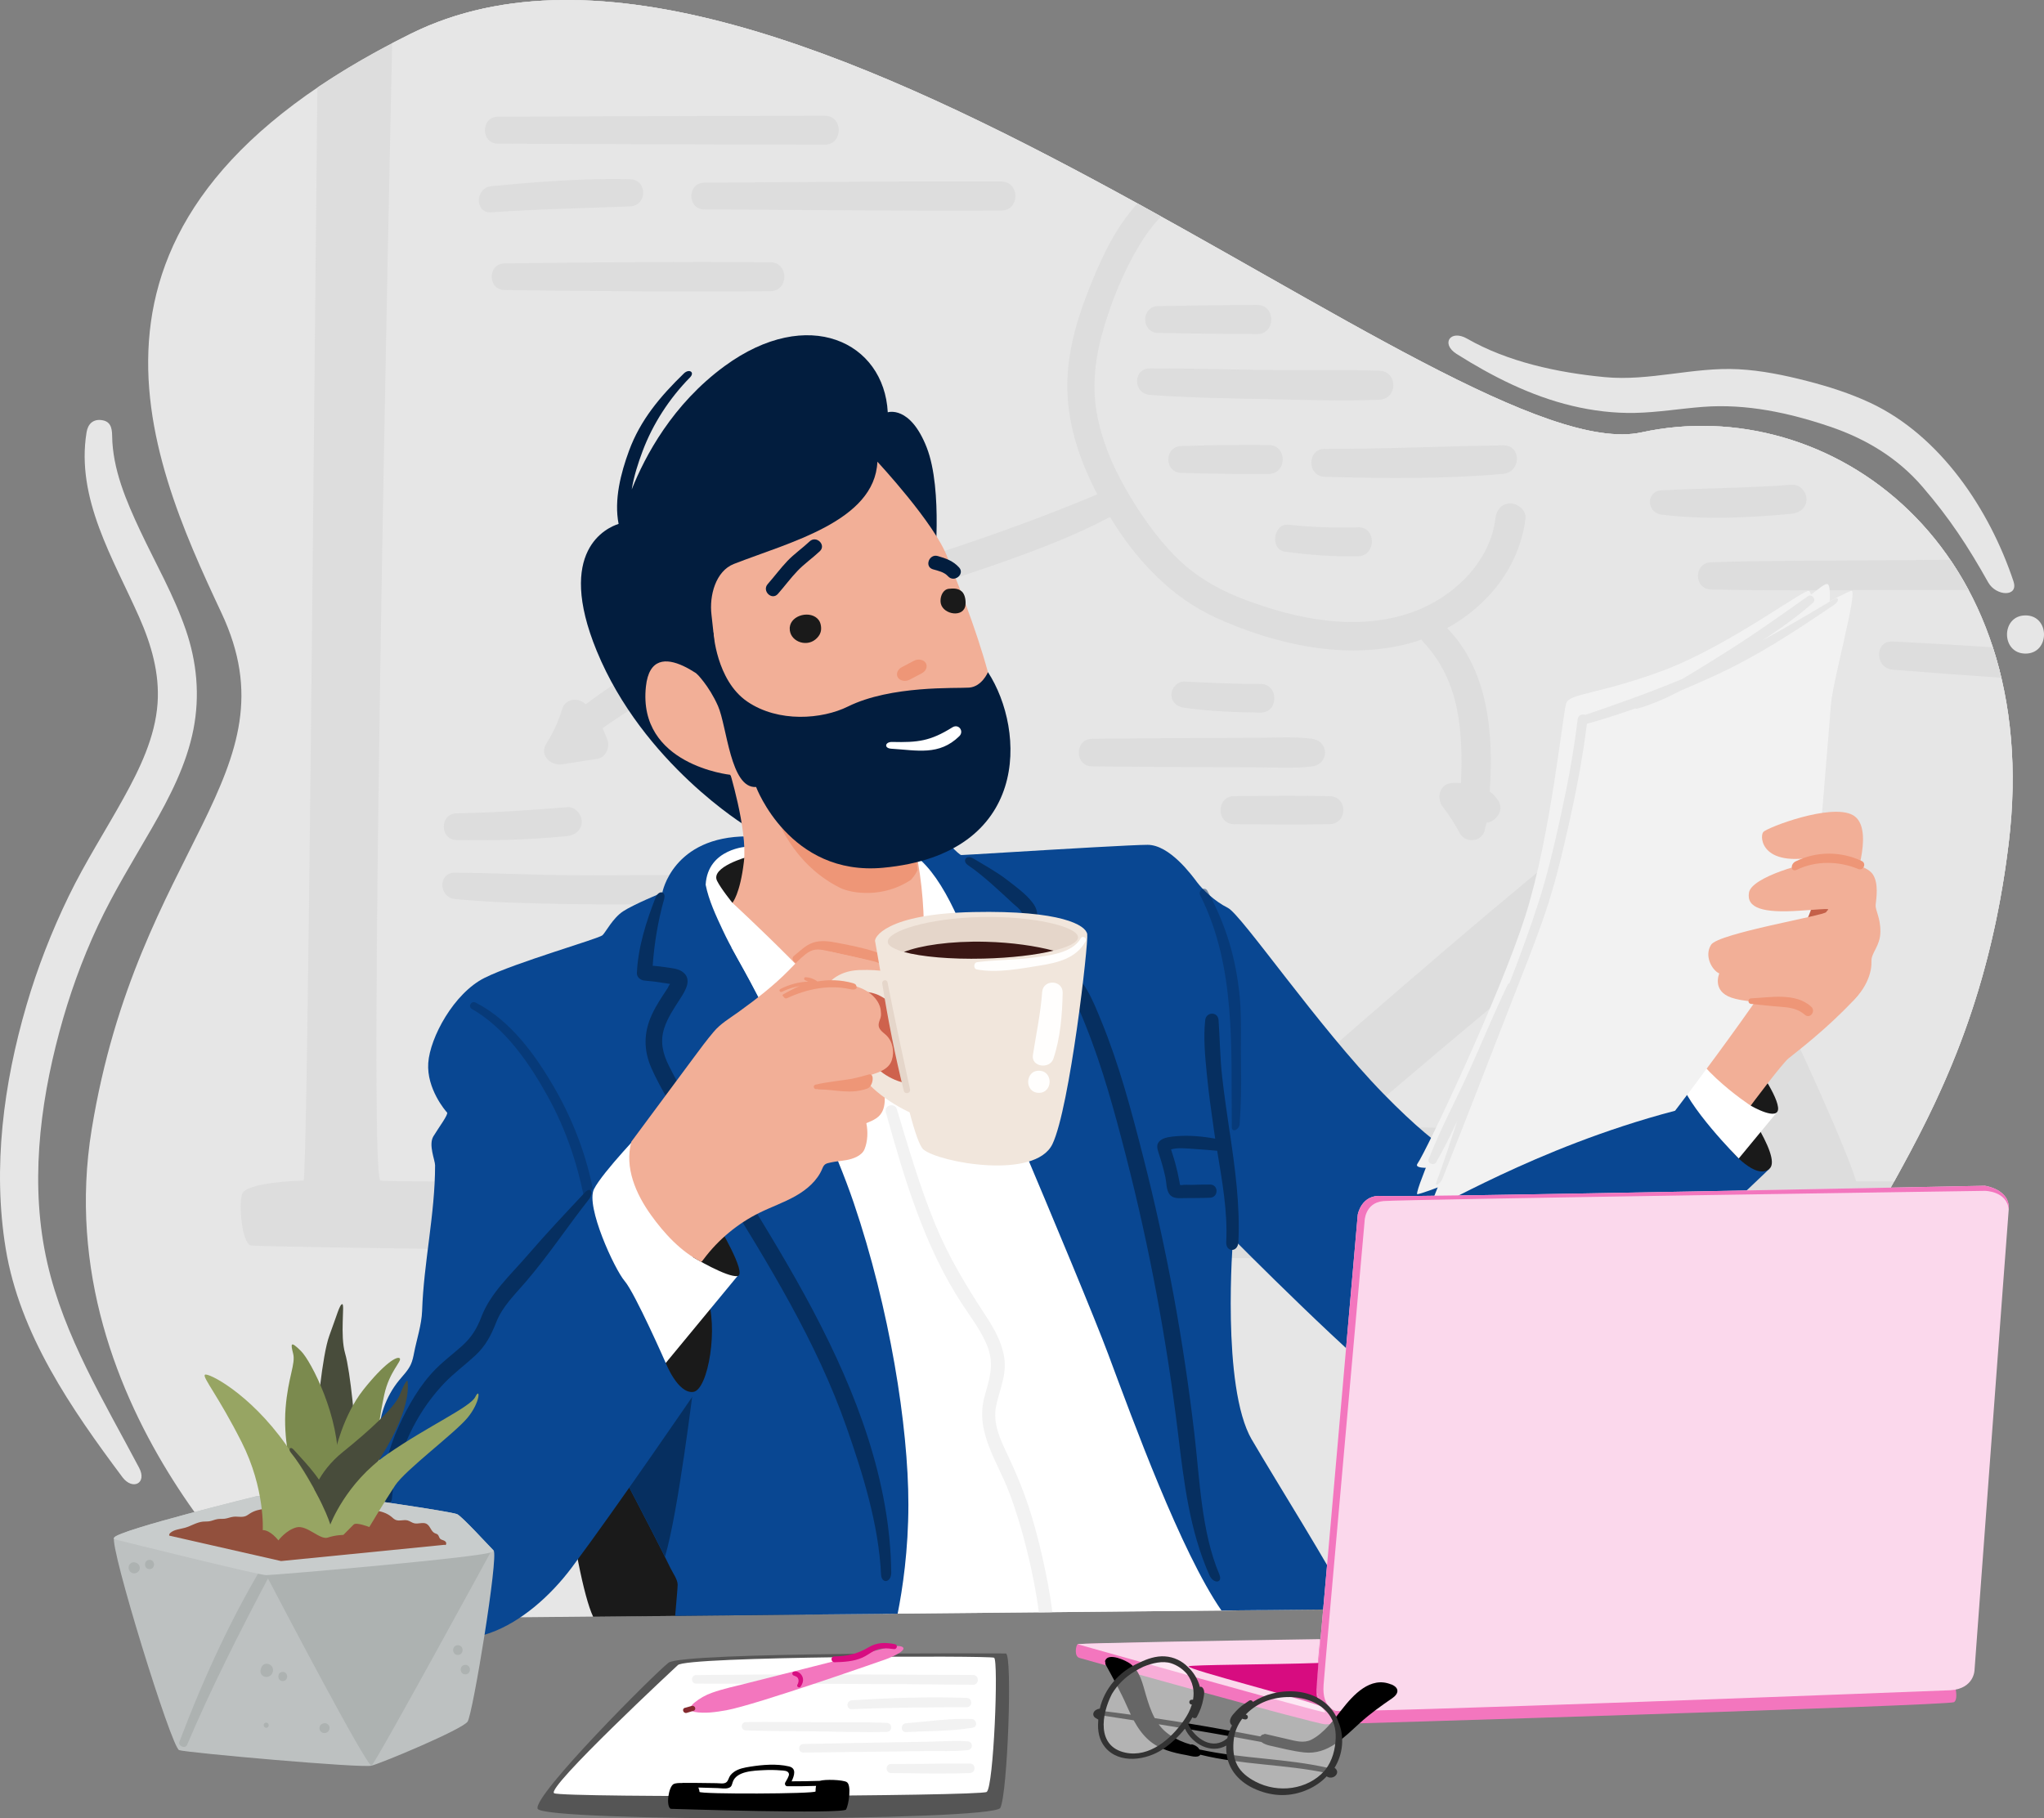 <svg width="490" height="436" viewBox="0 0 490 436" fill="none" xmlns="http://www.w3.org/2000/svg">
<rect x="0" y="0" width="490" height="436" fill="#808080" stroke="none"/>
<g clip-path="url(#clip0_5888_1530)">
<path d="M241.112 396.451C241.112 396.451 163.659 396.042 160.26 398.674C156.868 401.305 127.821 430.415 128.878 433.67C129.934 436.925 238.065 436.688 239.797 433.483C241.529 430.278 242.787 396.48 241.112 396.444V396.451Z" fill="#555555"/>
<path d="M162.481 399.254C162.481 399.254 130.638 428.852 132.852 429.97C135.058 431.089 234.832 430.701 236.527 429.655C238.216 428.608 239.416 398.035 238.31 397.476C237.203 396.917 164.198 397.125 162.488 399.254H162.481Z" fill="white"/>
<path d="M202.975 427.274C201.883 426.722 197.815 426.593 196.515 426.995C194.265 427.073 192.016 427.109 189.767 427.109C190.428 425.726 191.003 423.969 189.12 423.532C186.202 422.843 182.767 423.13 179.842 423.596C178.506 423.811 177.047 424.062 175.933 424.872C175.61 425.109 175.308 425.374 175.071 425.697C174.697 426.199 174.625 426.887 174.173 427.296C173.619 427.805 172.548 427.561 171.78 427.554C170.881 427.539 169.976 427.532 169.078 427.518C167.274 427.496 165.477 427.468 163.673 427.482C163.623 427.482 163.587 427.496 163.544 427.511C162.711 427.496 161.949 427.547 161.525 427.74C160.274 428.314 159.57 433.089 160.792 433.706C160.792 433.706 202.199 435.039 202.838 433.856C203.478 432.673 204.189 427.898 202.961 427.281L202.975 427.274ZM167.683 429.64C167.683 429.361 167.561 428.959 167.425 428.601C168.97 428.651 170.515 428.694 172.06 428.737C172.879 428.758 173.914 428.973 174.704 428.68C175.416 428.421 175.445 427.948 175.639 427.332C176.494 424.629 180.726 424.557 183.148 424.428C184.499 424.356 185.857 424.378 187.201 424.492C187.812 424.542 188.926 424.492 189.127 425.302C189.256 425.812 188.473 426.966 188.25 427.389C188.049 427.776 188.272 428.292 188.768 428.292C191.06 428.314 193.353 428.278 195.638 428.206C195.523 428.694 195.516 429.203 195.508 429.533C195.494 430.128 167.669 430.235 167.676 429.633L167.683 429.64Z" fill="black"/>
<path d="M232.518 422.85C226.215 422.793 219.899 422.987 213.596 422.958C212.202 422.958 212.202 425.102 213.596 425.123C219.891 425.202 226.222 425.36 232.518 425.123C233.976 425.066 233.991 422.865 232.518 422.85Z" fill="#F2F2F2"/>
<path d="M231.964 417.523C228.788 417.287 225.511 417.559 222.32 417.616C218.972 417.674 215.623 417.731 212.274 417.788C205.713 417.903 199.145 418.025 192.584 418.161C191.254 418.19 191.254 420.233 192.584 420.219C199.145 420.147 205.713 420.076 212.274 419.982C215.486 419.939 218.706 419.896 221.918 419.846C225.238 419.803 228.659 419.982 231.964 419.631C233.308 419.488 233.337 417.624 231.964 417.523Z" fill="#F2F2F2"/>
<path d="M232.956 412.167C227.767 411.952 222.371 412.784 217.204 413.185C215.86 413.286 215.831 415.372 217.204 415.301C222.486 415.021 228.026 415.136 233.236 414.239C234.451 414.031 234.091 412.217 232.956 412.167Z" fill="#F2F2F2"/>
<path d="M212.604 413.099C206.985 412.856 201.329 412.978 195.702 412.949C190.068 412.92 184.434 412.82 178.8 412.906C177.507 412.927 177.507 414.87 178.8 414.906C184.427 415.078 190.068 415.078 195.702 415.136C201.329 415.193 206.978 415.408 212.604 415.258C213.999 415.222 213.991 413.164 212.604 413.099Z" fill="#F2F2F2"/>
<path d="M231.749 407.105C222.579 406.797 213.338 407.098 204.189 407.686C202.831 407.772 202.81 409.873 204.189 409.816C213.381 409.407 222.55 409.357 231.749 409.342C233.193 409.342 233.186 407.156 231.749 407.113V407.105Z" fill="#F2F2F2"/>
<path d="M233.279 401.613C211.153 401.499 189.019 401.369 166.886 401.635C165.563 401.649 165.563 403.678 166.886 403.685C189.019 403.736 211.146 403.7 233.279 403.958C234.796 403.972 234.796 401.62 233.279 401.613Z" fill="#F2F2F2"/>
<path d="M212.324 397.856C212.324 397.856 181.265 408.79 174.101 410.074C171.672 410.504 169.02 410.905 166.555 410.475C164.881 410.181 165.42 409.113 166.455 408.26C167.705 407.227 169.149 406.417 170.687 405.872C173.461 404.89 176.379 404.273 179.253 403.549C183.658 402.438 188.064 401.326 192.469 400.208C196.867 399.097 201.257 397.978 205.648 396.86C208.034 396.25 210.427 395.669 212.799 395.01C216.349 394.02 219.36 395.189 212.317 397.863L212.324 397.856Z" fill="#F376BE"/>
<path d="M164.184 409.493C164.73 409.328 165.276 409.185 165.822 409.034C166.605 408.819 167.051 409.945 166.261 410.196C165.722 410.368 165.183 410.54 164.636 410.697C163.817 410.934 163.357 409.737 164.177 409.486L164.184 409.493Z" fill="#842A2E"/>
<path d="M199.971 397.168C203.076 397.096 205.49 396.602 208.149 395.017C210.262 393.755 212.13 393.777 214.509 394.214C215.307 394.357 215.077 395.512 214.279 395.404C212.619 395.182 211.024 395.038 209.5 395.849C208.551 396.351 207.711 397.017 206.719 397.455C204.649 398.373 202.328 398.502 200.086 398.559C199.166 398.58 199.037 397.197 199.964 397.175L199.971 397.168Z" fill="#D70C80"/>
<path d="M190.27 400.817C191.089 400.531 191.951 401.19 192.296 401.879C192.749 402.768 192.447 403.664 191.894 404.438C191.606 404.84 190.895 404.395 191.146 403.972C191.419 403.513 191.556 402.904 191.29 402.402C191.053 401.957 190.629 401.922 190.219 401.721C189.831 401.542 189.853 400.961 190.263 400.817H190.27Z" fill="#D70C80"/>
<path d="M430.34 384.836L69.404 388.306C69.404 388.306 10.916 338.655 21.975 270.82C33.035 202.979 71.129 185.413 53.106 146.997C35.083 108.58 10.097 51.773 98.566 8.052C187.036 -35.677 348.417 113.485 393.475 103.676C438.532 93.868 490.137 130.649 481.535 202.162C472.933 273.681 436.477 296.151 440.573 322.307C444.669 348.463 449.994 371.758 430.333 384.836H430.34Z" fill="#E6E6E6"/>
<path d="M393.475 103.676C348.417 113.485 187.036 -35.677 98.566 8.052C90.058 12.26 82.598 16.584 76.081 21C75.326 91.509 73.767 283.081 72.76 283.081C71.532 283.081 58.834 283.49 58.014 286.35C57.195 289.211 58.014 297.793 60.062 298.611C61.873 299.335 368.201 302.612 443.943 302.798C452.804 282.056 475.06 256.007 481.542 202.169C490.144 130.649 438.532 93.875 393.482 103.683L393.475 103.676Z" fill="#DDDDDD"/>
<path d="M481.542 202.162C490.144 130.642 438.532 93.868 393.482 103.676C348.424 113.485 187.043 -35.677 98.573 8.052C97.021 8.819 95.498 9.593 94.017 10.367C93.435 36.882 88.103 282.306 91.2 283.081C94.168 283.819 396.78 283.353 454.105 283.26C464.209 264.963 476.914 240.671 481.542 202.162Z" fill="#E6E6E6"/>
<path d="M396.342 188.675C388.969 188.675 281.564 284.465 281.564 284.465C281.564 284.465 442.628 286.343 445.215 285.296C447.802 284.249 403.715 188.675 396.342 188.675ZM420.919 270.813C419.69 272.039 323.847 269.996 323.847 269.996C323.847 269.996 389.795 213.189 392.663 214.824C395.53 216.458 422.155 269.587 420.926 270.813H420.919Z" fill="#DDDDDD"/>
<path d="M197.722 27.754C171.607 27.754 145.492 27.905 119.378 27.984C115.21 27.998 115.202 34.437 119.378 34.451C145.492 34.53 171.607 34.681 197.722 34.681C202.185 34.681 202.192 27.754 197.722 27.754Z" fill="#DDDDDD"/>
<path d="M151.033 42.969C139.966 42.711 128.806 43.586 117.797 44.639C113.837 45.02 113.729 51.193 117.797 50.906C128.871 50.117 139.945 49.952 151.033 49.494C155.223 49.322 155.258 43.069 151.033 42.969Z" fill="#DDDDDD"/>
<path d="M240.056 43.528C216.32 43.406 192.576 43.693 168.833 43.801C164.701 43.822 164.694 50.189 168.833 50.211C192.569 50.318 216.313 50.605 240.056 50.483C244.54 50.461 244.547 43.55 240.056 43.528Z" fill="#DDDDDD"/>
<path d="M184.664 62.872C163.436 62.715 142.194 62.887 120.959 63.159C116.848 63.209 116.841 69.483 120.959 69.54C142.187 69.813 163.429 69.985 184.664 69.827C189.149 69.791 189.156 62.908 184.664 62.872Z" fill="#DDDDDD"/>
<path d="M238.834 135.31C248.112 132.055 257.389 128.563 266.092 123.967C272.279 134.155 280.694 143.225 291.574 148.151C305.616 154.504 322.302 158.304 337.537 154.346C338.629 154.059 339.707 153.729 340.771 153.356C340.9 153.579 341.066 153.801 341.267 154.016C350.084 163.437 350.709 175.655 350.242 187.743C349.61 187.707 348.978 187.7 348.352 187.707C345.133 187.757 344.17 191.299 345.931 193.536C347.476 195.501 348.805 197.652 349.991 199.846C350.824 201.395 352.98 201.882 354.461 201.015C355.488 200.412 355.998 199.408 356.034 198.355C356.185 198.018 356.293 197.659 356.365 197.279C358.614 196.985 360.684 194.332 359.196 191.988C358.621 191.077 357.917 190.353 357.12 189.779C358.104 175.97 356.789 160.72 346.922 150.603C356.789 145.19 364.284 135.776 365.707 124.311C365.944 122.375 363.875 120.705 362.092 120.705C359.951 120.705 358.701 122.368 358.478 124.311C357.256 134.822 348.252 143.326 338.644 146.76C325.428 151.478 310.819 148.517 298.099 143.663C291.854 141.282 286.199 137.963 281.52 133.159C276.921 128.434 273.098 122.884 269.836 117.17C266.58 111.463 264.029 105.354 262.894 98.858C261.701 92.011 262.664 85.099 264.64 78.503C266.674 71.72 269.44 64.923 273.105 58.843C274.593 56.384 276.332 53.982 278.373 51.917C276.49 50.87 274.593 49.823 272.689 48.777C267.062 54.864 263.44 63.095 260.515 70.695C257.641 78.173 255.564 86.168 255.894 94.234C256.196 101.669 258.388 108.817 261.557 115.514C262.031 116.525 262.534 117.529 263.052 118.525C246.351 125.573 229.305 131.316 212.001 136.758C194.74 142.186 177.478 147.843 161.295 156.009C153.972 159.709 146.922 163.903 140.419 168.879C138.903 167.244 135.597 167.259 134.749 170.062C133.858 173.016 132.593 175.734 130.94 178.343C129.223 181.061 132.047 183.678 134.727 183.262C137.58 182.817 140.433 182.373 143.293 181.928C145.076 181.649 146.211 179.318 145.694 177.712C145.341 176.623 144.925 175.583 144.436 174.594C157.393 165.488 171.514 158.483 186.375 152.89C203.643 146.394 221.429 141.411 238.834 135.303V135.31Z" fill="#DDDDDD"/>
<path d="M301.383 73.118C293.464 73.14 285.559 73.247 277.64 73.391C273.486 73.469 273.486 79.75 277.64 79.829C285.552 79.973 293.464 80.08 301.383 80.102C305.889 80.116 305.896 73.104 301.383 73.118Z" fill="#DDDDDD"/>
<path d="M330.66 88.885C321.505 88.584 312.313 88.82 303.151 88.706C293.988 88.598 284.819 88.29 275.649 88.333C271.51 88.354 271.603 94.384 275.649 94.685C284.79 95.359 293.988 95.517 303.151 95.689C312.299 95.861 321.512 96.205 330.66 95.84C335.137 95.66 335.158 89.035 330.66 88.885Z" fill="#DDDDDD"/>
<path d="M304.157 106.702C297.165 106.652 290.173 106.716 283.188 106.946C279.041 107.082 279.034 113.248 283.188 113.384C290.173 113.614 297.172 113.678 304.157 113.628C308.62 113.599 308.627 106.731 304.157 106.702Z" fill="#DDDDDD"/>
<path d="M360.339 106.781C346.089 106.982 331.867 107.663 317.602 107.627C313.276 107.62 313.291 114.202 317.602 114.323C331.774 114.725 346.204 114.876 360.339 113.621C364.658 113.234 364.823 106.716 360.339 106.781Z" fill="#DDDDDD"/>
<path d="M325.522 126.434C319.967 126.591 314.426 126.412 308.907 125.81C305.249 125.408 304.351 131.768 308.03 132.27C313.844 133.066 319.658 133.51 325.522 133.381C329.999 133.281 330.013 126.297 325.522 126.426V126.434Z" fill="#DDDDDD"/>
<path d="M135.992 193.536C127.167 194.261 118.343 194.849 109.482 195.013C105.35 195.092 105.343 201.344 109.482 201.423C118.321 201.581 127.189 201.359 135.992 200.463C137.853 200.276 139.463 199.007 139.463 196.999C139.463 195.243 137.868 193.386 135.992 193.536Z" fill="#DDDDDD"/>
<path d="M163.702 209.776C154.597 209.791 145.492 209.934 136.387 209.848C127.29 209.762 118.192 209.317 109.087 209.238C104.94 209.203 105.099 215.175 109.087 215.562C118.142 216.437 127.297 216.609 136.387 216.767C145.5 216.925 154.597 216.932 163.702 216.473C167.992 216.258 168.05 209.769 163.702 209.776Z" fill="#DDDDDD"/>
<path d="M429.585 116.216C419.173 117.02 408.76 117.034 398.34 117.557C394.488 117.751 394.682 122.942 398.34 123.394C408.63 124.663 419.288 124.161 429.585 123.178C431.461 122.999 433.071 121.709 433.071 119.701C433.071 117.93 431.475 116.08 429.585 116.224V116.216Z" fill="#DDDDDD"/>
<path d="M410.19 141.332C423.376 141.655 436.57 141.505 449.757 141.476C457.137 141.462 464.518 141.469 471.905 141.454C470.554 138.923 469.088 136.514 467.529 134.22C461.607 134.263 455.686 134.313 449.764 134.349C436.578 134.428 423.376 134.385 410.197 134.815C405.993 134.951 405.979 141.232 410.197 141.34L410.19 141.332Z" fill="#DDDDDD"/>
<path d="M477.733 155.192C469.728 154.676 461.722 154.217 453.717 153.808C449.333 153.579 449.419 160.211 453.717 160.562C462.398 161.272 471.086 161.932 479.774 162.512C479.185 160.003 478.502 157.558 477.733 155.192Z" fill="#DDDDDD"/>
<path d="M302.174 163.996C296.094 164.011 290.043 163.717 283.978 163.423C282.275 163.337 280.823 164.928 280.823 166.57C280.823 168.456 282.282 169.488 283.978 169.718C290 170.528 296.101 170.808 302.174 170.865C306.6 170.908 306.608 163.982 302.174 163.996Z" fill="#DDDDDD"/>
<path d="M314.441 177.117C310.172 176.594 305.781 176.881 301.484 176.902C297.028 176.916 292.58 176.938 288.125 176.952C279.35 176.988 270.583 177.053 261.816 177.139C257.554 177.175 257.547 183.706 261.816 183.749C270.583 183.828 279.357 183.9 288.125 183.936C292.443 183.95 296.762 183.964 301.081 183.986C305.508 184 310.043 184.309 314.441 183.771C318.709 183.247 318.716 177.662 314.441 177.132V177.117Z" fill="#DDDDDD"/>
<path d="M318.795 190.905C311.142 190.711 303.496 190.826 295.85 190.891C291.516 190.926 291.509 197.58 295.85 197.616C303.503 197.68 311.149 197.795 318.795 197.602C323.114 197.494 323.121 191.02 318.795 190.905Z" fill="#DDDDDD"/>
<path d="M44.533 150.997C41.702 142.781 37.361 135.217 33.667 127.38C30.24 120.095 26.977 112.452 26.884 104.494C26.862 102.393 26.388 100.973 24.297 100.722C22.385 100.493 21.084 101.561 20.747 103.676C18.167 119.586 27.193 134.033 33.337 147.907C36.29 154.568 38.274 161.444 37.771 168.65C37.203 176.73 33.502 184.352 29.636 191.335C25.281 199.2 20.416 206.758 16.485 214.852C12.389 223.291 8.961 232.081 6.331 241.087C0.855 259.829 -1.811 279.991 1.365 299.371C4.729 319.884 17.06 337.737 29.349 354.184C31.763 357.418 35.328 355.676 33.358 351.947C24.986 336.073 15.386 320.493 11.34 302.812C7.172 284.594 9.421 265.343 14.222 247.468C16.571 238.706 19.64 230.131 23.492 221.915C27.286 213.813 31.979 206.256 36.434 198.519C40.681 191.127 44.727 183.298 46.373 174.866C47.947 166.807 47.206 158.741 44.533 150.997Z" fill="#E6E6E6"/>
<path d="M482.699 139.432C476.986 122.253 465.179 104.436 448.306 96.564C443.462 94.305 438.396 92.692 433.229 91.359C427.839 89.975 422.306 88.82 416.736 88.534C405.957 87.967 395.444 91.459 384.636 90.419C373.317 89.329 361.438 86.77 351.701 81.199C347.698 78.904 345.32 82.425 349.193 84.87C357.752 90.269 366.921 94.922 376.824 97.295C381.761 98.478 386.878 99.109 391.951 99.002C397.398 98.887 402.781 97.976 408.199 97.56C418.605 96.757 428.845 98.959 438.669 102.285C447.285 105.204 454.895 109.771 460.853 116.697C467.378 124.275 471.776 130.986 476.619 139.633C478.509 143.003 483.949 143.211 482.692 139.425L482.699 139.432Z" fill="#E6E6E6"/>
<path d="M485.566 147.556C479.659 147.556 479.652 156.712 485.566 156.712C491.48 156.712 491.48 147.556 485.566 147.556Z" fill="#E6E6E6"/>
<path d="M213.661 310.047C213.661 310.047 137.314 291.491 133.793 314.951C131.335 331.298 137.688 378.204 142.194 387.646L193.274 387.116L213.661 310.054V310.047Z" fill="#1A1A1A"/>
<path d="M241.464 231.63C232.503 229.135 169.02 236.9 169.02 236.9L211.706 386.937L302.389 386.062C295.124 364.968 249.707 233.917 241.472 231.623L241.464 231.63Z" fill="white"/>
<path d="M300.09 345.194C292.717 332.524 295.584 296.969 295.584 296.969C295.584 296.969 325.895 327.62 336.545 334.976C347.195 342.333 352.52 278.578 352.52 278.578C352.52 278.578 347.195 278.17 331.63 262.231C316.065 246.292 297.632 219.319 294.355 217.684C291.078 216.05 288.211 213.189 286.982 211.554C285.753 209.92 280.428 202.563 275.103 202.563C273.407 202.563 268.37 202.814 262.261 203.151C249.226 203.875 231.296 205.015 230.462 205.015C229.233 205.015 218.174 191.12 212.439 190.711C206.705 190.303 209.572 212.372 209.572 212.372L226.776 231.58C226.776 231.58 259.135 307.179 265.689 324.752C271.661 340.77 283.087 372.073 292.81 386.148L324.005 385.847C319.068 376.024 305.903 355.16 300.097 345.186L300.09 345.194Z" fill="#094792"/>
<path d="M292.307 377.48C287.988 367.313 287.6 354.608 286.321 343.738C285.013 332.632 283.374 321.576 281.348 310.577C279.271 299.314 276.813 288.129 273.968 277.037C271.172 266.139 268.262 255.14 263.972 244.722C261.967 239.847 259.983 234.577 255.276 231.687C251.654 229.472 247.386 228.891 243.419 227.522C244.842 225.894 246.279 224.252 247.558 222.524C249.01 220.567 249.053 218.43 247.565 216.466C245.92 214.293 243.448 212.544 241.306 210.888C239.057 209.145 235.759 207.295 233.315 205.833C231.662 204.843 230.52 206.413 232.086 207.467C235.636 209.862 239.689 213.705 242.83 216.616C243.477 217.219 244.533 217.95 244.921 218.767C245.46 219.893 244.519 220.631 243.85 221.413C242.255 223.27 240.638 225.12 239.043 226.977C238.346 227.787 238.259 229.328 239.416 229.859C243.412 231.702 247.867 232.261 251.834 234.132C256.577 236.369 258.366 241.173 260.213 245.755C264.331 255.972 267.22 266.669 269.958 277.316C275.57 299.156 279.695 321.354 282.411 343.731C283.813 355.274 285.157 366.947 289.928 377.68C290.898 379.86 293.205 379.623 292.293 377.472L292.307 377.48Z" fill="#062F60"/>
<path d="M294.793 271.494C294.147 267.042 293.471 262.589 292.975 258.115C292.472 253.606 292.436 249.103 292.12 244.586C291.976 242.507 289.145 242.564 288.922 244.586C288.448 248.916 288.908 253.412 289.325 257.728C289.756 262.145 290.388 266.54 291.006 270.935C291.107 271.631 291.207 272.319 291.315 273.014C288.218 272.455 284.934 272.161 281.88 272.441C280.716 272.548 279.142 272.677 278.179 273.43C277.101 274.276 277.381 275.316 277.755 276.463C278.387 278.385 278.955 280.313 279.379 282.292C279.645 283.533 279.566 285.261 280.328 286.307C281.197 287.505 282.721 287.282 284.028 287.268C286.055 287.247 288.081 287.268 290.108 287.175C292.135 287.082 292.156 284.049 290.108 284.02C288.592 283.999 287.068 284.063 285.552 284.099C284.848 284.113 283.964 283.999 283.274 284.156C283.109 284.135 282.986 284.121 282.871 284.113C282.828 283.848 282.785 283.59 282.742 283.325C282.476 281.833 282.138 280.356 281.736 278.894C281.535 278.162 281.319 277.438 281.082 276.721C281.025 276.549 280.874 276.011 280.73 275.596C282.368 275.101 284.531 275.38 286.062 275.467C287.974 275.574 289.878 275.768 291.79 275.918C292.975 283.181 294.319 290.437 293.96 297.786C293.838 300.31 296.748 300.346 296.87 297.822C297.301 288.996 296.08 280.206 294.808 271.487L294.793 271.494Z" fill="#062F60"/>
<path opacity="0.5" d="M297.495 255.341C297.402 250.243 297.682 243.969 297.186 238.886C296.288 229.744 293.895 221.714 289.447 213.59C288.814 212.436 287.118 213.483 287.701 214.637C296.389 231.823 295.081 251.598 295.296 270.283C295.311 271.659 297.079 270.878 297.172 269.544C297.531 264.597 297.596 260.302 297.503 255.348L297.495 255.341Z" fill="#062F60"/>
<path d="M215.192 386.901C216.356 381.064 217.764 371.736 217.764 360.723C217.764 341.924 213.258 313.725 204.657 288.394C196.055 263.055 175.344 227.17 175.344 227.17C175.344 227.17 197.283 200.534 179.26 200.534C161.237 200.534 158.78 214.021 158.78 214.021C158.78 214.021 151.816 216.881 149.358 218.516C146.901 220.151 145.262 223.42 144.443 224.238C143.624 225.055 123.553 230.777 116.18 234.455C108.807 238.133 103.072 248.759 102.662 254.889C102.253 261.019 106.759 266.332 107.168 266.741C107.578 267.149 105.12 270.419 103.891 272.462C102.662 274.506 104.301 278.184 104.301 279.41C104.301 291.118 101.57 302.726 101.189 314.342C101.081 317.597 99.903 321.11 99.278 324.308C99.091 325.276 98.897 326.251 98.487 327.147C97.833 328.595 96.669 329.742 95.663 330.969C92.472 334.862 90.726 339.902 90.827 344.928C90.863 346.592 91.085 348.262 90.913 349.919C90.697 351.94 89.892 353.848 89.318 355.805C86.58 365.111 89.253 375.4 94.628 383.481C95.347 384.556 96.231 385.689 97.51 385.926C98.236 386.055 98.976 385.875 99.666 385.624C102.303 384.685 104.516 382.85 106.521 380.907C113.133 374.49 118.034 366.545 124.099 359.612C128.526 354.55 133.549 350.048 138.565 345.566C139.592 344.649 141.684 342.677 143.257 343.121C144.177 343.38 144.58 344.749 145.032 345.602C146.211 347.832 147.389 350.069 148.561 352.306C151.227 357.375 153.879 362.459 156.494 367.556C157.932 370.36 159.362 373.163 160.734 375.995C161.237 377.042 162.452 378.734 162.452 379.946C162.452 380.799 162.114 384.234 161.855 387.431L215.177 386.922L215.192 386.901Z" fill="#094792"/>
<path opacity="0.5" d="M142.733 288.587C141.31 278.951 137.868 269.472 133.024 261.034C128.447 253.061 122.403 244.65 114.009 240.384C112.996 239.868 112.112 241.345 113.111 241.911C121.138 246.507 126.894 254.925 131.285 262.84C135.863 271.1 138.759 279.948 140.39 289.226C140.663 290.774 142.956 290.093 142.733 288.58V288.587Z" fill="#062F60"/>
<path d="M195.07 314.542C189.68 304.318 183.637 294.459 177.579 284.63C171.686 275.072 165.405 265.572 160.353 255.541C158.866 252.595 158.198 249.705 159.24 246.507C160.073 243.955 161.633 241.682 163.07 239.445C164.335 237.473 166.11 234.641 163.458 232.906C162.416 232.225 160.878 232.117 159.685 231.931C158.614 231.766 157.544 231.644 156.466 231.558C156.825 226.31 157.745 220.746 159.189 215.663C159.779 213.59 157.896 213.332 157.141 215.254C154.906 220.968 152.952 227.17 152.679 233.272C152.628 234.326 153.57 235.036 154.525 235.114C156.042 235.236 157.558 235.423 159.053 235.681C159.232 235.71 160.145 235.81 160.641 235.925C160.397 236.147 160.131 236.807 160.059 236.914C158.729 238.95 157.342 240.965 156.315 243.181C154.267 247.583 154.245 251.827 156.229 256.266C158.442 261.213 161.482 265.895 164.248 270.548C167.073 275.302 169.976 280.005 172.872 284.708C184.205 303.085 195.724 321.619 202.896 342.096C206.856 353.403 210.635 365.52 211.21 377.501C211.325 379.867 213.675 379.473 213.654 377.078C213.424 355.045 205.224 333.829 195.077 314.564L195.07 314.542Z" fill="#062F60"/>
<path d="M159.405 373.264C162.56 362.982 166.354 331.506 166.354 331.506L145.931 347.294C149.962 354.93 155.848 366.158 159.405 373.264Z" fill="#062F60"/>
<path d="M215.572 203.409C202.659 200.871 179.26 202.979 179.26 202.979C179.26 202.979 169.66 203.359 169.164 212.142C169.904 215.892 171.679 219.635 173.224 222.947C175.243 227.278 177.737 231.379 179.972 235.595C182.408 240.183 184.779 244.801 187.072 249.454C189.623 247.662 191.937 246.35 193.044 246.507C196.263 246.966 205.454 255.678 205.454 255.678L215.565 251.548C215.565 251.548 224.756 239.165 226.596 240.083C228.436 241.001 235.938 255.427 238.238 254.05C240.537 252.673 230.045 206.234 215.565 203.395L215.572 203.409Z" fill="white"/>
<path d="M179.26 205.431C179.26 205.431 170.249 207.883 171.902 211.203C172.857 213.124 175.574 216.466 175.574 216.466L185.232 217.627L179.26 205.431Z" fill="#1A1A1A"/>
<path d="M222.155 107.283C218.152 97.087 212.82 98.858 212.82 98.858C211.929 82.009 193.712 73.14 173.713 87.774C161.23 96.908 154.64 109.319 151.442 117.356C151.96 114.152 152.988 110.99 154.03 108.215C156.509 101.597 160.468 95.538 165.413 90.491C166.641 89.236 165.197 88.326 163.939 89.544C158.284 95.037 153.519 100.679 150.796 108.071C148.834 113.406 147.16 119.837 148.295 125.616C145.514 126.505 133.139 131.933 143.049 156.067C154.159 183.119 179.045 198.19 179.045 198.19L195.932 199.079L223.93 137.002C223.93 137.002 226.151 117.493 222.155 107.29V107.283Z" fill="#021D3E"/>
<path d="M174.654 184.144C174.654 184.144 179.253 198.82 178.333 206.614C177.414 214.408 175.574 216.466 175.574 216.466C175.574 216.466 202.199 240.986 204.656 247.934C205.627 250.673 212.748 262.238 213.668 262.238C214.588 262.238 226.776 233.221 218.792 200.656C212.087 173.303 174.661 184.144 174.661 184.144H174.654Z" fill="#F2AF97"/>
<path d="M218.785 200.656C218.512 199.387 218.167 198.204 217.757 197.093C217.62 197.007 217.477 196.92 217.333 196.82L186.08 195.608C186.08 195.608 189.68 206.965 201.265 212.816C204.29 214.343 211.886 215.326 218.397 210.938C218.634 210.665 218.849 210.4 219.043 210.156C219.388 209.704 219.697 209.181 219.963 208.6C219.712 205.825 219.331 203.165 218.785 200.656Z" fill="#EE9677"/>
<path d="M227.128 133.654C228.96 138.622 243.958 172.801 239.057 187.793C236.47 195.716 226.819 201.316 219.956 203.33C198.836 209.525 184.485 199.115 175.042 185.771C175.042 185.771 152.829 183.434 154.842 164.613C156.322 150.782 171.586 165.093 171.586 165.093C171.586 165.093 171.88 158.053 170.565 147.441C169.99 142.809 171.571 136.923 175.933 135.217C189.077 130.069 209.708 125.021 210.334 110.71C210.334 110.71 224.124 125.501 227.128 133.654Z" fill="#F2AF97"/>
<path d="M221.925 158.963C221.422 158.153 220.128 157.895 219.122 158.425C218.138 158.942 217.146 159.465 216.162 159.981C215.163 160.505 214.732 161.623 215.242 162.441C215.745 163.251 217.038 163.509 218.044 162.978C219.029 162.462 220.021 161.939 221.005 161.422C222.004 160.899 222.435 159.781 221.925 158.963Z" fill="#EE9677"/>
<path d="M194.093 129.81C192.361 131.445 190.392 132.793 188.746 134.521C187.079 136.278 185.635 138.235 184.039 140.049C182.595 141.684 185.031 144.057 186.483 142.401C188.078 140.587 189.515 138.622 191.19 136.873C192.842 135.152 194.804 133.797 196.536 132.162C198.131 130.657 195.688 128.305 194.093 129.81Z" fill="#021D3E"/>
<path d="M229.916 136.055C228.493 134.492 226.797 133.897 224.814 133.324C222.737 132.714 221.544 135.883 223.643 136.5C224.95 136.88 226.323 137.138 227.279 138.185C228.738 139.791 231.382 137.669 229.916 136.055Z" fill="#021D3E"/>
<path d="M236.836 161.172C236.836 161.172 235.385 164.656 232.309 164.871C229.226 165.093 213.589 164.298 203.277 169.403C197.089 172.471 186.612 173.317 179.145 168.22C171.672 163.122 171.025 151.55 171.025 151.55L166.958 161.465C166.958 161.465 169.94 164.333 172.117 169.266C174.295 174.199 175.092 189.141 181.258 188.697C181.258 188.697 189.271 210.149 211.706 208.063C247.005 204.772 245.956 175.217 236.844 161.164L236.836 161.172Z" fill="#021D3E"/>
<path d="M228.314 174.393C222.996 177.72 220.006 178.042 213.876 177.899C212.13 177.856 211.864 179.412 213.661 179.519C219.884 179.899 225.13 181.24 229.959 176.529C231.195 175.325 229.808 173.461 228.314 174.393Z" fill="white"/>
<path d="M189.321 150.617C189.206 153.643 193.065 155.242 195.429 153.363C196.019 152.897 196.522 152.281 196.73 151.557C196.867 151.083 196.874 150.574 196.802 150.087C196.73 149.585 196.572 149.083 196.27 148.674C194.445 146.244 189.616 147.398 189.328 150.417C189.328 150.488 189.314 150.553 189.314 150.625L189.321 150.617Z" fill="#1A1A1A"/>
<path d="M225.468 144.107C225.439 142.809 226.129 141.311 227.466 141.175C228.579 141.06 229.672 141.024 230.57 141.82C231.353 142.515 231.562 144.021 231.454 145.025C231.095 148.201 226.143 147.391 225.54 144.717C225.497 144.523 225.475 144.315 225.468 144.1V144.107Z" fill="#1A1A1A"/>
<path d="M201.904 251.77C200.862 249.634 198.376 247.719 196.414 246.407C194.625 245.21 192.735 244.966 190.794 245.977C189.364 246.723 188.006 247.69 186.691 248.701C187.072 249.469 187.445 250.236 187.812 251.003C188.286 250.666 188.761 250.336 189.242 250.006C190.054 249.461 190.902 248.766 191.8 248.372C193.396 247.669 194.344 248.178 195.609 249.175C197.247 250.465 198.555 252.251 200.323 253.333C201.365 253.971 202.371 252.745 201.89 251.77H201.904Z" fill="#E6E6E6"/>
<path d="M231.82 247.748C230.872 245.869 229.78 244.098 228.479 242.435C227.739 241.489 226.963 240.262 225.597 240.449C224.232 240.635 222.845 242.263 222.011 243.209C220.639 244.765 219.532 246.529 218.188 248.106C217.448 248.974 218.612 250.178 219.453 249.368C221.25 247.633 222.701 245.504 224.634 243.912C224.914 243.704 225.195 243.503 225.475 243.295C225.475 242.822 225.612 242.872 225.892 243.46C226.402 243.769 226.804 244.665 227.149 245.167C228.012 246.436 228.773 247.748 229.471 249.117C230.261 250.68 232.611 249.304 231.828 247.748H231.82Z" fill="#E6E6E6"/>
<path d="M167.173 333.141C167.173 333.141 147.921 361.34 137.07 375.845C126.621 389.805 108.807 400.366 96.109 386.062C83.41 371.758 96.928 341.107 98.976 337.429C101.024 333.751 115.77 319.447 116.999 317.403C118.228 315.36 116.999 314.542 119.047 312.09C121.095 309.638 143.559 283.239 143.559 283.239L167.173 333.134V333.141Z" fill="#094792"/>
<path d="M212.985 229.436C209.098 227.658 204.779 226.848 200.603 226.037C198.742 225.679 196.795 225.414 194.955 226.002C193.13 226.59 191.815 228.031 190.334 229.185C189.429 229.888 190.607 231.401 191.563 230.77C192.943 229.866 194.258 228.576 195.918 228.196C197.815 227.758 199.906 228.368 201.753 228.769C205.145 229.501 208.566 230.153 211.771 231.515C213.172 232.11 214.423 230.081 212.993 229.429L212.985 229.436Z" fill="#EE9677"/>
<path d="M159.599 317.812V326.803C159.599 326.803 162.466 334.159 166.153 333.75C169.839 333.342 172.297 317.812 169.43 310.864C166.562 303.917 159.599 317.812 159.599 317.812Z" fill="#1A1A1A"/>
<path d="M176.803 305.96L159.599 326.803C159.599 326.803 152.226 310.047 149.768 307.186C147.31 304.325 140.347 289.204 142.395 285.117C144.443 281.03 154.683 270.405 154.683 270.405L176.803 305.96Z" fill="white"/>
<path d="M166.066 301.4C166.066 301.4 174.345 306.369 176.803 305.96C179.26 305.551 171.887 293.291 171.887 293.291L166.066 301.4Z" fill="#1A1A1A"/>
<path d="M198.512 234.448H218.986L226.769 265.916L209.773 260.611L198.512 252.021V234.448Z" fill="#CE624D"/>
<path d="M203.018 245.626C202.271 244.772 201.459 243.912 201.178 242.815C200.884 241.668 201.286 240.37 202.177 239.581C202.881 238.958 203.816 238.664 204.743 238.463C206.654 238.047 208.695 237.911 210.37 236.885C212.037 235.86 213.115 233.501 211.965 231.917C211.246 230.927 209.946 230.597 208.745 230.325C205.21 229.536 201.674 228.74 198.131 227.952C196.062 227.486 194.826 227.464 193.137 228.776C191.671 229.909 190.428 231.3 189.134 232.619C185.441 236.376 181.258 239.603 176.99 242.679C174.927 244.163 172.757 245.418 171.118 247.361C169.415 249.368 167.849 251.49 166.282 253.606C161.309 260.317 156.329 267.028 151.356 273.739C149.66 279.955 152.449 286.286 156.049 291.312C159.175 295.678 163.214 300.117 168.136 302.569C168.344 302.361 168.531 302.117 168.697 301.895C172.203 297.213 176.824 293.37 182.077 290.781C184.909 289.383 187.905 288.351 190.658 286.802C193.403 285.253 195.954 283.088 197.14 280.17C197.607 279.023 198.06 278.965 199.209 278.715C200.417 278.449 201.653 278.385 202.867 278.162C204.419 277.89 206.575 277.166 207.244 275.56C208.02 273.681 208.099 271.265 207.682 269.3C208.501 268.971 209.32 268.634 210.053 268.139C211.491 267.178 211.979 265.773 212.087 264.095C212.418 259.005 209.119 254.767 206.676 250.652C205.619 248.866 204.391 247.181 203.025 245.618L203.018 245.626Z" fill="#F2AF97"/>
<path d="M198.34 236.154C198.34 236.154 200.431 232.799 205.943 232.591C211.447 232.383 214.372 233.344 214.372 233.344C214.372 233.344 215.306 241.826 214.48 241.367C213.654 240.915 210.887 237.115 205.332 237.896C199.777 238.678 198.34 236.147 198.34 236.147V236.154Z" fill="#F1E6DC"/>
<path d="M209.435 255.326C209.435 255.326 212.712 259.241 218.188 259.872C223.664 260.51 221.688 267.608 220.423 267.558C219.158 267.508 210.434 263.371 206.834 258.159C203.234 252.953 209.435 255.319 209.435 255.319V255.326Z" fill="#F1E6DC"/>
<path d="M190.011 239.087C190.025 238.692 198.419 235.487 203.119 236.068C207.818 236.642 210.851 239.51 211.138 242.27C211.196 242.858 211.268 243.424 211.103 243.991C210.944 244.529 210.693 244.995 210.635 245.575C210.513 246.801 211.627 247.454 212.425 248.192C214.013 249.669 214.466 252.136 213.79 254.194C213.108 256.294 210.894 257.076 208.745 257.736C207.287 258.187 204.922 259.134 203.42 259.37C199.375 260.008 196.349 261.105 192.275 261.557L190.011 239.087Z" fill="#F2AF97"/>
<path d="M208.264 257.628C206.942 258.03 205.598 258.367 204.24 258.661C201.329 259.148 198.39 259.385 195.494 260.073C194.797 260.238 195.049 261.242 195.746 261.141C195.817 261.134 195.882 261.127 195.954 261.113C196.04 261.17 196.141 261.206 196.256 261.206C200.524 261.249 203.823 262.453 207.926 260.998C209.342 260.496 209.759 257.169 208.264 257.621V257.628Z" fill="#EE9677"/>
<path d="M205.26 236.334C205.21 236.126 205.059 235.954 204.8 235.86C204.714 235.81 204.613 235.767 204.498 235.738C201.645 234.928 198.749 234.842 195.94 235.323C195.156 234.706 194.122 234.355 193.159 234.304C192.67 234.283 192.648 234.957 193.087 235.064C193.108 235.079 193.123 235.093 193.151 235.1C193.367 235.172 193.561 235.258 193.755 235.358C191.427 235.452 189.149 236.075 187.065 237.144C186.626 237.373 186.986 238.04 187.424 237.818C188.825 237.122 190.27 236.671 191.757 236.42C191.039 236.663 190.14 237.122 189.3 237.574C188.904 237.782 188.502 237.99 188.114 238.212C188.092 238.219 188.085 238.234 188.064 238.248C187.992 238.291 187.913 238.334 187.841 238.37C187.481 238.563 187.568 238.807 187.834 238.965C187.949 239.28 188.301 239.51 188.71 239.323C193.475 237.101 198.735 236.054 203.773 237.172C204.958 237.438 205.655 237.144 205.26 236.319V236.334Z" fill="#EE9677"/>
<path d="M209.802 225.779C209.802 225.779 217.692 272.52 221.372 275.617C225.058 278.715 248.155 283.002 252.308 274.298C256.462 265.594 260.975 226.095 260.637 223.973C260.299 221.85 254.515 218.244 233.344 218.681C212.173 219.119 209.407 224.919 209.795 225.779H209.802Z" fill="#F1E6DC"/>
<path d="M258.431 224.711C258.488 227.249 248.334 229.544 235.737 229.845C223.139 230.146 212.885 228.339 212.82 225.801C212.755 223.263 222.442 220.18 235.04 219.879C247.637 219.578 258.374 222.173 258.431 224.711Z" fill="#E5D6CA"/>
<path d="M252.546 227.945C248.342 226.819 242.578 225.966 236.326 225.808C227.782 225.586 220.517 226.718 216.701 228.253C220.818 229.393 227.818 230.038 235.737 229.845C242.406 229.687 248.392 228.963 252.546 227.945Z" fill="#3A1714"/>
<path d="M259.099 224.962C257.001 228.69 250.957 229.178 247.185 229.665C242.887 230.217 238.518 230.139 234.242 230.698C233.38 230.813 233.308 232.275 234.17 232.44C238.956 233.365 244.504 232.268 249.269 231.515C253.58 230.827 258.014 229.773 260.249 225.693C260.666 224.933 259.538 224.202 259.107 224.962H259.099Z" fill="#FFFEFD"/>
<path d="M254.752 238.068C254.816 234.899 250.059 234.72 249.829 237.875C249.463 242.98 248.399 247.927 247.609 252.975C247.156 255.843 251.662 256.438 252.531 253.835C254.206 248.816 254.644 243.331 254.752 238.068Z" fill="#FFFEFD"/>
<path d="M249.154 256.732C245.733 256.595 245.517 261.901 248.945 262.03C252.366 262.166 252.581 256.861 249.154 256.732Z" fill="#FFFEFD"/>
<path d="M218.159 261.191C216.284 252.645 214.451 244.106 212.763 235.523C212.597 234.692 211.361 235 211.491 235.817C212.863 244.435 214.559 253.075 216.665 261.543C216.902 262.496 218.368 262.159 218.159 261.191Z" fill="#E5D6CA"/>
<path d="M140.21 285.927C135.554 290.896 130.854 295.865 126.413 301.034C122.511 305.573 117.588 310.011 115.425 315.69C114.333 318.558 113.032 320.687 110.725 322.745C108.649 324.595 106.428 326.258 104.466 328.237C100.672 332.051 97.883 336.977 95.641 341.86C93.097 347.395 91.617 353.296 91.294 359.376C91.2 361.096 93.802 361.053 93.953 359.376C94.578 352.543 96.741 345.968 100.198 340.046C101.973 337.006 104.085 334.188 106.514 331.635C108.814 329.226 111.487 327.283 113.923 325.025C116.453 322.68 117.746 320.121 118.989 316.966C120.455 313.245 123.431 310.391 125.996 307.401C131.486 301.02 135.963 294.187 141.166 287.577C142.395 286.013 141.648 284.393 140.21 285.927Z" fill="#062F60"/>
<path d="M246.552 361.118C245.18 357.002 243.52 352.994 241.658 349.072C239.855 345.272 237.9 341.343 238.813 337.027C239.639 333.148 241.342 329.714 240.76 325.641C240.228 321.934 238.36 318.608 236.333 315.517C231.662 308.391 227.387 301.35 224.146 293.434C220.488 284.493 217.786 275.208 215.005 265.966C214.502 264.289 211.886 264.991 212.36 266.691C216.794 282.6 221.566 298.869 230.735 312.814C232.949 316.184 235.536 319.482 236.887 323.318C238.346 327.448 237.131 330.847 236.017 334.855C233.703 343.2 239.035 350.298 241.91 357.784C244.935 365.678 247.853 377.279 249.039 386.578L252.287 386.549C251.238 378.354 248.845 368.008 246.545 361.118H246.552Z" fill="#F2F2F2"/>
<path d="M433.746 147.348C433.746 147.348 434.846 142.093 433.617 141.684C432.388 141.275 413.955 155.17 398.39 160.892C382.825 166.614 376.271 166.205 375.452 168.657C374.632 171.109 371.765 200.534 365.621 219.742C359.477 238.95 341.863 276.141 339.815 279.001C337.767 281.862 358.657 277.775 358.657 277.775L402.077 232.82L433.746 147.355V147.348Z" fill="#F2F2F2"/>
<path d="M352.103 281.855C352.103 281.855 341.863 285.942 339.815 286.35C337.767 286.759 367.259 222.187 372.175 208.708C377.09 195.221 378.728 173.152 379.957 171.518C381.186 169.883 408.63 157.623 420.919 151.084C433.207 144.545 436.894 139.64 438.123 140.049C439.351 140.458 438.123 149.858 438.123 149.858L352.111 281.855H352.103Z" fill="#F2F2F2"/>
<path d="M424.196 280.22C424.196 280.22 393.884 309.645 384.053 313.732C374.223 317.819 345.55 282.672 345.55 282.672L404.125 258.969L424.196 280.22Z" fill="#094792"/>
<path d="M414.875 275.746C414.875 275.746 420.919 283.081 424.196 280.22C427.473 277.359 415.594 261.421 415.594 261.421L414.875 275.746Z" fill="#1A1A1A"/>
<path d="M426.028 266.619L416.823 277.768C416.823 277.768 404.125 265.099 402.486 258.151C400.848 251.204 409.45 246.3 409.45 246.3L426.028 266.619Z" fill="white"/>
<path d="M419.69 265.099C419.69 265.099 426.653 269.186 426.244 265.508C425.834 261.829 419.69 253.656 419.69 253.656V265.099Z" fill="#1A1A1A"/>
<path d="M447.422 226.439C447.422 226.439 450.835 232.856 444.36 239.825C437.885 246.794 430.333 252.473 428.745 253.778C427.156 255.083 419.69 265.099 419.69 265.099C419.69 265.099 403.305 254.473 403.032 244.916C402.824 237.674 423.535 225.908 423.535 225.908L447.414 226.446L447.422 226.439Z" fill="#F2AF97"/>
<path d="M428.752 214.171L423.535 225.908L437.39 227.522L443.958 213.877L428.752 214.171Z" fill="#C46049"/>
<path d="M401.559 266.325C401.559 266.325 432.582 225.901 434.256 217.613C435.931 209.324 438.41 174.328 438.963 168.557C439.517 162.785 445.33 141.791 443.879 141.655C442.427 141.519 386.303 172.844 386.303 172.844C386.303 172.844 369.846 225.729 362.631 243.095C355.416 260.46 342.524 288.351 342.991 289.563C343.458 290.774 367.417 275.294 401.552 266.325H401.559Z" fill="#F2F2F2"/>
<path d="M441.371 242.32C447.946 237.703 448.73 232.541 448.636 230.49C448.543 228.439 450.735 226.905 450.778 223.413C450.821 219.922 449.513 218.344 449.649 216.896C449.786 215.455 450.44 211.727 448.895 209.547C447.35 207.36 441.335 206.206 437.232 206.392C433.128 206.586 419.927 210.271 419.28 213.999C418.634 217.721 422.6 218.975 431.411 218.359C440.228 217.742 438.173 217.842 437.799 218.681C437.426 219.52 411.914 223.779 410.19 226.525C408.465 229.271 410.477 232.67 412.159 233.408C412.159 233.408 410.298 237.595 415.105 239.223C419.913 240.851 429.334 239.997 431.483 241.955C433.631 243.905 434.803 246.931 441.371 242.32Z" fill="#F2AF97"/>
<path d="M444.655 211.182C444.655 211.182 449.398 198.24 444.123 195.408C438.848 192.576 423.693 198.405 422.715 199.48C421.738 200.549 422.119 208.744 437.368 204.958L435.974 210.357L444.648 211.189L444.655 211.182Z" fill="#F2AF97"/>
<path d="M419.74 239.381C424.332 239.173 430.498 237.918 434.221 241.41C435.363 242.478 433.89 244.378 432.69 243.324C430.944 241.797 428.924 241.539 426.682 241.381C424.339 241.216 422.033 240.937 419.697 240.693C418.957 240.614 418.986 239.409 419.74 239.381Z" fill="#EE9677"/>
<path d="M430.462 206.535C435.457 204.076 441.292 204.069 446.308 206.449C447.522 207.023 446.71 208.866 445.46 208.356C440.738 206.413 435.334 206.342 430.75 208.543C429.327 209.224 429.061 207.231 430.462 206.535Z" fill="#EE9677"/>
<path d="M439.531 143.706C433.897 147.09 428.263 150.417 422.514 153.543C426.74 150.768 430.879 147.828 434.637 144.516C435.478 143.77 434.357 142.286 433.423 142.946C426.768 147.642 420.193 152.338 413.28 156.655C409.967 158.727 406.661 160.82 403.291 162.792C395.659 165.983 387.877 168.743 380.022 171.41C379.354 171.123 378.319 171.468 378.204 172.435C377.313 180.028 375.911 187.55 374.28 195.013C372.742 202.054 371.14 209.102 368.948 215.978C366.828 222.625 364.399 229.185 361.87 235.71C361.676 235.789 361.51 235.939 361.402 236.161C358.054 243.109 355.15 250.3 351.953 257.32C348.841 264.16 345.226 270.907 342.503 277.904C342.093 278.951 343.746 279.596 344.292 278.657C346.146 275.467 347.792 272.111 349.358 268.72C347.698 273.739 346.074 278.822 344.328 283.49C343.875 284.687 345.291 283.87 345.751 282.708C351.507 268.34 357.048 253.878 362.667 239.459C365.333 232.605 368.114 225.779 370.464 218.803C372.8 211.863 374.503 204.736 376.106 197.595C377.888 189.636 379.411 181.627 380.432 173.532C380.446 173.532 380.46 173.532 380.482 173.525C384.341 172.457 388.164 171.231 391.951 169.876C392.152 169.948 392.39 169.962 392.655 169.876C396.263 168.815 399.619 167.323 402.86 165.61C405.727 164.398 408.573 163.143 411.39 161.846C421.472 157.2 430.584 151.213 439.768 144.953C440.99 144.114 440.846 142.924 439.538 143.706H439.531Z" fill="#E6E6E6"/>
<path d="M468.434 403.227C468.434 403.227 469.663 407.313 468.434 408.131C467.205 408.948 319.751 413.444 317.703 413.444C315.655 413.444 259.947 397.914 258.719 397.505C257.49 397.096 257.899 394.644 258.309 394.236C258.719 393.827 395.113 392.192 395.113 392.192L468.427 403.227H468.434Z" fill="#F376BE"/>
<path d="M467.615 405.27C467.615 405.27 320.57 410.992 318.932 410.174C317.293 409.357 315.245 407.313 315.655 403.227C316.065 399.14 325.486 291.255 325.486 291.255C325.486 291.255 326.305 286.35 331.22 286.759C336.136 287.168 475.807 284.307 475.807 284.307C475.807 284.307 481.951 285.124 481.542 290.029C481.132 294.933 473.35 400.366 473.35 400.366C473.35 400.366 473.35 404.861 467.615 405.27Z" fill="#FBD8EC"/>
<path d="M475.807 284.307C475.807 284.307 336.136 287.168 331.22 286.759C326.305 286.35 325.486 291.255 325.486 291.255C325.486 291.255 316.065 399.14 315.655 403.227C315.245 407.313 317.293 409.357 318.932 410.174C319.018 410.217 319.521 410.246 320.376 410.253C320.369 410.253 316.884 409.758 317.293 404.044C317.703 398.322 327.124 292.889 327.124 292.889C327.124 292.889 327.124 288.394 331.63 287.985C336.136 287.576 475.807 285.533 475.807 285.533C475.807 285.533 481.132 285.533 481.542 290.029C481.951 285.124 475.807 284.307 475.807 284.307Z" fill="#F376BE"/>
<path d="M317.703 410.583C317.703 410.174 316.065 408.948 315.655 406.496C315.289 404.302 316.316 394.171 316.474 393.01C291.66 393.39 260.206 393.963 258.395 394.214L258.316 394.236C258.316 394.236 317.71 410.992 317.71 410.583H317.703Z" fill="#FBD8EC"/>
<path d="M284.934 399.548C284.575 400.273 312.378 407.313 316.726 409.149C316.295 408.496 315.842 407.629 315.655 406.496C315.483 405.456 315.928 400.473 316.065 398.731C304.279 399.14 285.142 399.14 284.934 399.548Z" fill="#D70C80"/>
<path d="M333.491 403.879C328.518 401.828 324.372 406.432 321.663 409.902C319.694 412.426 317.265 415.688 314.333 417.143C312.572 418.018 310.617 417.452 308.807 417.029C307.003 416.613 305.206 416.19 303.402 415.774C303.187 415.724 303.007 415.774 302.878 415.889C302.734 415.874 302.576 415.917 302.44 416.032C302.31 416.14 302.217 416.247 302.131 416.347C293.73 414.706 285.286 413.229 276.821 411.959C275.865 410.203 275.247 408.245 274.686 406.338C273.896 403.657 273.314 400.703 270.957 398.917C269.929 398.143 265.79 396.2 264.971 398.1C264.884 398.308 264.913 398.494 264.999 398.645C264.949 398.774 264.956 398.932 265.042 399.097C266.875 402.445 268.664 405.672 270.195 409.17C270.482 409.823 270.777 410.482 271.093 411.135C268.736 410.812 266.386 410.497 264.022 410.21C263.425 410.138 263.275 411.178 263.878 411.264C266.516 411.666 269.146 412.074 271.776 412.483C272.753 414.283 273.917 415.96 275.477 417.308C277.949 419.445 281.255 420.277 284.409 420.821C285.257 420.965 287.047 421.596 287.693 420.814C287.715 420.786 287.729 420.757 287.751 420.728C297.689 423.188 308.131 423.015 318.141 425.138C318.932 425.303 319.277 424.105 318.479 423.919C308.303 421.574 297.747 421.725 287.564 419.474C287.528 419.438 287.499 419.402 287.456 419.366C287.449 419.352 287.449 419.337 287.442 419.323C287.09 418.778 286.472 418.448 285.861 418.269C285.71 418.226 285.581 418.247 285.473 418.298C285.027 418.14 284.553 418.025 284.143 417.875C282.455 417.258 280.838 416.426 279.458 415.265C278.804 414.713 278.251 414.096 277.762 413.429C285.983 414.749 294.183 416.14 302.375 417.674C302.928 418.126 303.855 418.427 304.38 418.541C307.103 419.137 309.863 419.882 312.637 420.183C318.371 420.814 322.223 416.527 326.104 413.028C328.497 410.87 331.077 409.02 333.736 407.199C335.403 406.059 335.503 404.675 333.513 403.858L333.491 403.879Z" fill="black"/>
<path opacity="0.4" d="M309.245 405.98C309.245 405.98 298.293 405.894 295.347 414.985C292.4 424.077 299.529 428.608 305.357 429.253C311.192 429.899 317.02 427.963 320.261 420.85C323.502 413.738 317.667 405.335 309.245 405.98Z" fill="white"/>
<path opacity="0.4" d="M278.143 397.57C278.143 397.57 267.773 399.513 265.186 407.27C262.592 415.028 264.539 418.907 269.074 420.85C273.608 422.786 282.685 417.617 285.918 410.504C289.159 403.392 283.324 397.577 278.143 397.577V397.57Z" fill="white"/>
<path d="M319.916 423.883C321.972 420.556 322.367 416.333 320.815 412.77C320.225 411.056 319.183 409.507 317.574 408.217C314.117 405.442 309.353 405.005 305.156 406.023C303.46 406.439 301.829 407.134 300.356 408.059C300.205 407.751 299.852 407.543 299.472 407.765C299.249 407.894 298.911 408.124 298.523 408.41C297.409 409.092 296.482 410.045 295.634 411.035C294.944 411.845 294.448 412.935 295.332 413.716C294.829 414.691 294.448 415.716 294.211 416.778C290.783 419.81 286.493 416.935 284.84 413.401C285.214 412.863 285.559 412.311 285.868 411.744C286.134 412.038 286.695 412.067 286.917 411.658C287.629 410.361 288.16 408.984 288.434 407.529C288.599 406.618 288.965 405.356 288.247 404.61C288.074 404.438 287.851 404.41 287.643 404.474C287.198 402.675 286.134 400.954 284.79 399.706C283.36 398.251 281.434 397.283 279.235 397.147C277.144 397.017 274.988 397.727 273.062 398.702C273.019 398.717 272.983 398.731 272.94 398.753C268.24 400.803 264.762 404.919 263.648 409.679C263.037 409.751 262.34 410.102 262.139 410.69C262.024 411.027 262.089 411.379 262.312 411.651C262.549 411.938 262.879 412.024 263.167 412.239C263.21 412.268 263.253 412.282 263.289 412.296C263.289 412.44 263.267 412.583 263.267 412.734C263.081 414.992 263.497 417.208 264.891 418.914C268.298 423.087 274.888 422.055 278.818 419.366C280.672 418.097 282.541 416.412 284.064 414.476C285.818 418.219 290.359 420.614 293.981 418.534C293.953 418.986 293.945 419.445 293.981 419.911C294.276 424.313 297.208 427.432 301.16 429.088C305.271 430.809 309.446 430.888 313.528 429.074C315.303 428.285 316.826 427.217 318.055 425.898C318.091 425.934 318.127 425.977 318.177 426.005C318.925 426.45 320.017 426.185 320.419 425.403C320.743 424.786 320.434 424.22 319.938 423.883H319.916ZM269.785 420.234C262.843 418.757 264.022 411.078 266.552 406.166C267.888 403.929 269.749 402.122 271.984 400.767C272.638 400.366 273.35 399.979 274.09 399.634C276.231 398.745 278.739 398.165 280.737 398.803C282.196 399.269 283.497 400.165 284.503 401.312C285.2 402.216 285.71 403.284 285.962 404.431C286.191 405.478 286.184 406.518 286.005 407.536C285.847 407.536 285.688 407.536 285.53 407.564C285.25 407.607 285.078 407.944 285.114 408.202C285.157 408.504 285.387 408.683 285.681 408.704C285.696 408.704 285.71 408.704 285.724 408.704C285.3 410.081 284.596 411.393 283.763 412.576C280.687 416.971 275.541 421.46 269.778 420.234H269.785ZM317.775 424.249C317.732 424.299 317.696 424.356 317.653 424.406C317.588 424.492 317.516 424.578 317.444 424.664C313.434 429.095 306.457 430.063 300.952 427.174C299.206 426.263 297.51 424.987 296.59 423.209C295.627 421.359 295.526 419.058 295.771 417.021C295.986 415.186 296.719 413.523 297.79 412.103C297.991 412.175 298.192 412.239 298.401 412.268C298.695 412.318 298.983 412.218 299.105 411.924C299.206 411.673 299.134 411.307 298.861 411.185C298.789 411.149 298.71 411.128 298.638 411.099C299.802 409.866 301.247 408.869 302.813 408.167C309.741 405.069 320.491 407.564 320.204 416.692C320.11 419.509 319.385 422.134 317.789 424.241L317.775 424.249Z" fill="#333333"/>
<path d="M61.636 358.716C61.636 358.716 28.616 366.796 27.372 368.661C26.129 370.525 41.077 419.007 42.945 419.631C44.813 420.255 86.551 423.983 89.045 423.359C91.538 422.736 110.848 414.655 112.098 412.791C113.348 410.927 119.572 373.013 118.328 371.765C117.085 370.518 110.855 363.685 109.604 363.061C108.354 362.437 82.814 358.709 80.946 358.709H61.636V358.716Z" fill="#BDC1C1"/>
<path d="M66.933 370.833L66.343 372.131C65.855 371.837 65.172 371.865 64.769 372.504C55.995 386.549 48.881 402.144 43.017 417.602C42.622 418.649 44.404 419.416 44.849 418.376C50.67 404.668 57.31 391.583 64.238 378.462C67.4 384.506 87.615 423.066 89.052 423.352C89.663 423.474 118.019 371.45 118.019 371.45L66.933 370.826V370.833Z" fill="#ADB2B1"/>
<path d="M65.014 399.362C64.46 398.81 63.419 398.745 62.894 399.384C62.736 399.577 62.628 399.807 62.585 400.05C62.326 400.595 62.405 401.262 62.872 401.707C63.533 402.33 64.554 402.165 65.093 401.477C65.574 400.853 65.603 399.943 65.014 399.362Z" fill="#ADB2B1"/>
<path d="M67.781 400.875C66.365 400.875 66.365 403.069 67.781 403.069C69.196 403.069 69.196 400.875 67.781 400.875Z" fill="#ADB2B1"/>
<path d="M78.459 413.343C78.042 413.078 77.582 413.142 77.166 413.358C76.612 413.637 76.411 414.462 76.742 414.971C77.108 415.537 77.769 415.688 78.359 415.394C78.79 415.179 78.977 414.77 79.013 414.311C79.049 413.917 78.775 413.544 78.459 413.343Z" fill="#ADB2B1"/>
<path d="M63.814 413.035C63.016 413.035 63.016 414.268 63.814 414.268C64.611 414.268 64.611 413.035 63.814 413.035Z" fill="#ADB2B1"/>
<path d="M30.973 375.25C30.858 375.458 30.815 375.68 30.829 375.902C30.822 376.024 30.829 376.153 30.879 376.275C31.088 376.841 31.54 377.243 32.173 377.243C32.762 377.243 33.33 376.841 33.474 376.261C33.84 374.805 31.72 373.916 30.973 375.25Z" fill="#ADB2B1"/>
<path d="M35.845 374.009C34.408 374.009 34.408 376.232 35.845 376.232C37.282 376.232 37.282 374.009 35.845 374.009Z" fill="#ADB2B1"/>
<path d="M111.552 399.183C110.079 399.183 110.079 401.463 111.552 401.463C113.025 401.463 113.025 399.183 111.552 399.183Z" fill="#ADB2B1"/>
<path d="M109.762 394.472C108.261 394.472 108.253 396.802 109.762 396.802C111.272 396.802 111.272 394.472 109.762 394.472Z" fill="#ADB2B1"/>
<path d="M109.604 363.068C108.361 362.444 82.814 358.716 80.946 358.716H61.636C61.636 358.716 28.616 366.796 27.372 368.66C27.329 368.725 27.308 368.854 27.3 369.033C30.369 369.8 62.039 377.673 63.814 377.673C65.682 377.673 116.769 373.321 118.012 372.08C118.106 371.987 118.206 371.88 118.314 371.758C117.049 370.489 110.848 363.685 109.604 363.068Z" fill="#C8CCCC"/>
<path d="M106.608 370.396L67.378 374.296L40.566 368.194C40.523 367.936 40.624 367.728 40.818 367.556C41.759 366.71 43.146 366.66 44.368 366.309C45.827 365.886 47.156 364.982 48.665 364.839C49.183 364.789 49.707 364.839 50.217 364.753C50.879 364.645 51.489 364.337 52.151 364.237C52.725 364.143 53.315 364.215 53.897 364.143C54.601 364.05 55.262 363.749 55.966 363.67C56.944 363.563 57.978 363.878 58.891 363.513C59.258 363.362 59.574 363.111 59.912 362.896C62.017 361.548 64.705 361.67 67.198 361.835C73.4 362.251 79.415 361.993 85.631 362.064C87.054 362.079 88.484 362.007 89.892 362.172C91.308 362.337 92.724 362.767 93.823 363.67C94.154 363.943 94.456 364.258 94.844 364.423C95.728 364.803 96.777 364.308 97.704 364.552C98.264 364.703 98.739 365.104 99.299 365.24C100.269 365.477 101.376 364.896 102.253 365.37C103.137 365.85 103.309 367.169 104.215 367.607C104.459 367.721 104.739 367.771 104.94 367.958C105.206 368.209 105.235 368.632 105.472 368.904C105.681 369.141 106.011 369.22 106.313 369.334C106.608 369.449 106.924 369.65 106.967 369.958C107.01 370.274 106.809 370.632 106.615 370.381L106.608 370.396Z" fill="#92503D"/>
<path d="M75.951 340.074C75.951 340.074 77.13 325.154 78.977 320.171C80.823 315.188 81.434 312.7 82.059 312.7C82.685 312.7 81.47 320.164 82.735 324.508C84 328.853 85.308 342.519 85.329 347.495C85.351 352.471 79.127 353.74 79.127 353.74L75.951 340.081V340.074Z" fill="#484C3B"/>
<path d="M80.349 348.133C80.349 348.133 82.182 339.422 87.133 333.184C92.091 326.946 95.196 325.068 95.821 325.684C96.446 326.301 93.342 328.803 92.12 334.403C90.899 340.003 90.302 345.602 90.302 345.602L82.864 354.335L79.731 349.997L80.349 348.133Z" fill="#7B8A4E"/>
<path d="M69.771 351.912C69.771 351.912 67.874 345.086 68.463 337.622C69.052 330.158 70.906 327.047 70.274 324.559C69.642 322.078 69.635 321.454 72.143 323.928C74.643 326.401 81.556 340.046 80.982 351.238C80.407 362.43 72.926 360.594 72.926 360.594L69.771 351.905V351.912Z" fill="#7B8A4E"/>
<path d="M74.787 358.723C74.787 358.723 76.009 353.123 82.218 348.126C88.427 343.129 94.628 337.507 95.864 334.389C97.093 331.277 97.718 330.653 97.718 331.27C97.718 331.886 98.998 338.103 89.713 351.819C80.428 365.534 79.185 366.782 79.185 366.782L74.787 358.723Z" fill="#484C3B"/>
<path d="M62.987 366.861C62.987 366.861 63.569 356.916 57.914 345.753C52.258 334.589 48.5 330.252 49.118 329.628C49.736 329.004 59.725 333.93 68.506 346.326C77.281 358.716 79.185 365.549 79.185 365.549C79.185 365.549 82.879 355.59 92.817 348.707C102.756 341.824 112.702 337.429 113.938 334.941C115.174 332.446 115.188 336.181 112.091 339.924C108.994 343.666 97.194 352.421 94.722 356.164C92.25 359.906 88.534 366.137 88.534 366.137C88.534 366.137 85.415 364.911 84.79 365.535C84.172 366.158 82.311 368.03 82.311 368.03C82.311 368.03 80.443 368.037 78.574 368.668C76.706 369.299 73.58 365.585 71.086 366.216C68.6 366.847 66.739 369.342 66.739 369.342C66.739 369.342 64.856 366.861 62.987 366.875V366.861Z" fill="#97A563"/>
<path d="M79.135 360.272C77.769 355.339 73.767 351.302 70.375 347.56C69.613 346.721 69.024 347.423 69.706 348.269C72.933 352.227 75.01 356.594 77.604 360.924C78.093 361.734 79.386 361.197 79.135 360.272Z" fill="#484C3B"/>
</g>
<defs>
<clipPath id="clip0_5888_1530">
<rect width="490" height="436" fill="white"/>
</clipPath>
</defs>
</svg>
